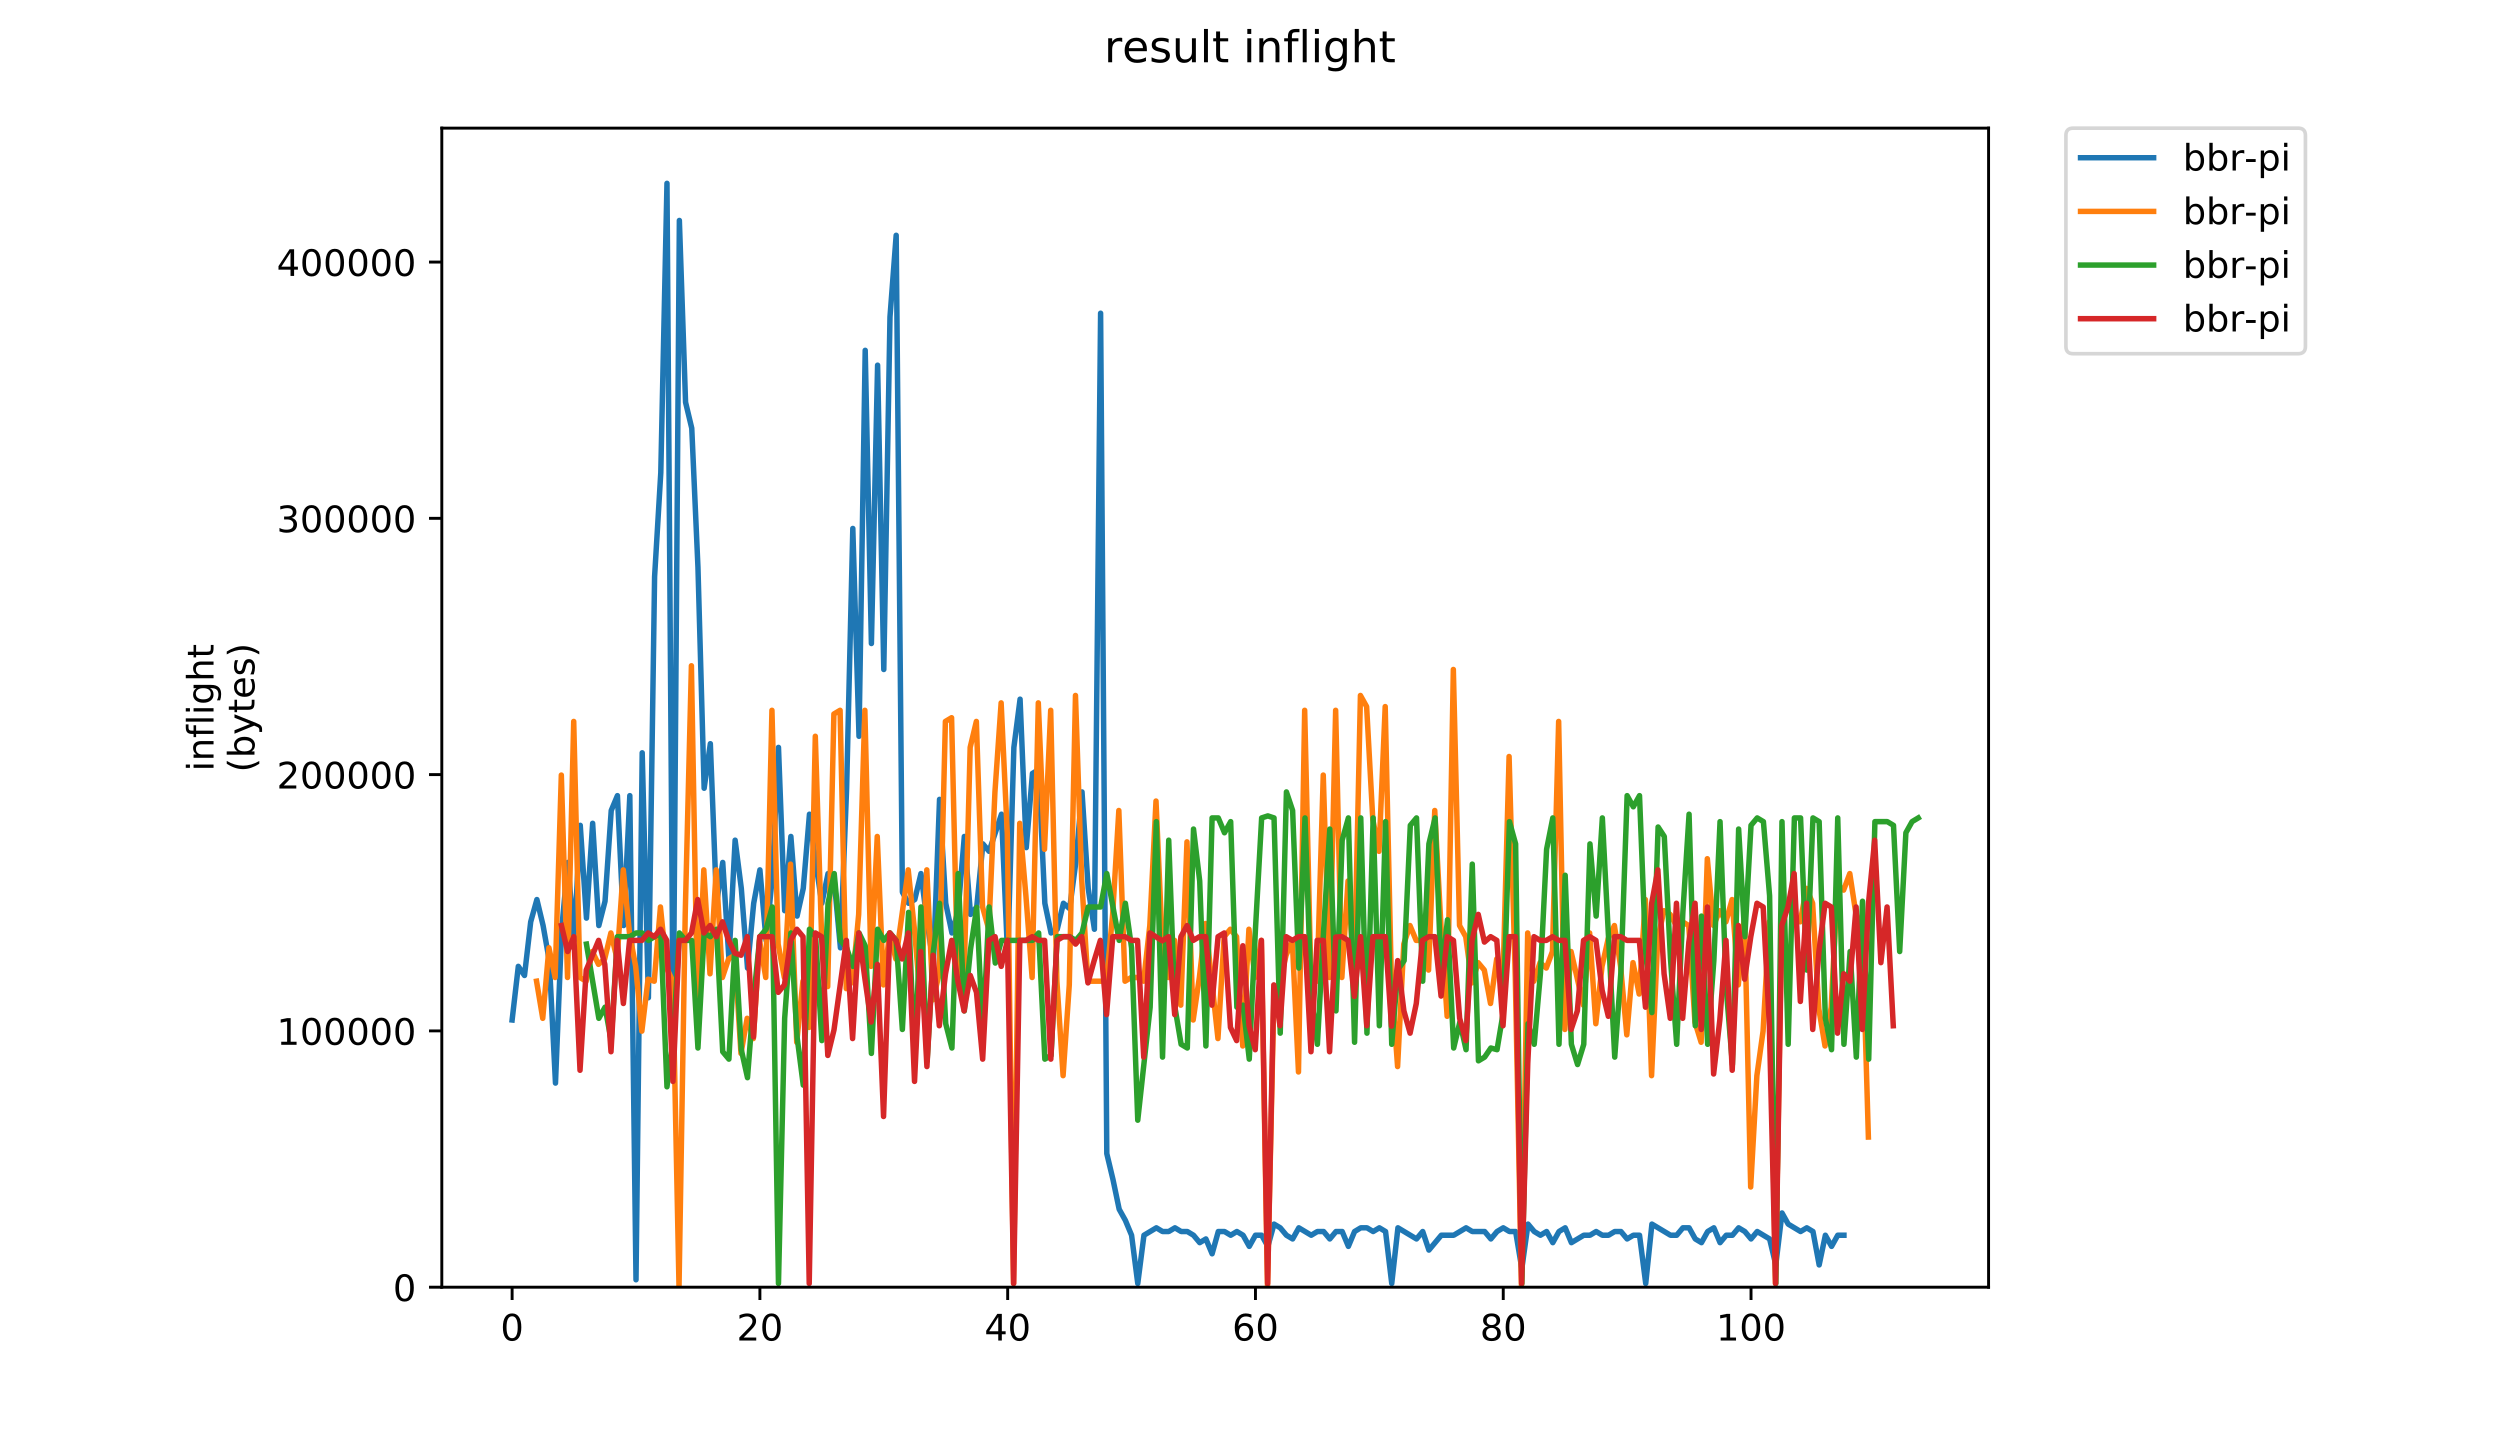 <?xml version="1.0" encoding="utf-8" standalone="no"?>
<!DOCTYPE svg PUBLIC "-//W3C//DTD SVG 1.1//EN"
  "http://www.w3.org/Graphics/SVG/1.1/DTD/svg11.dtd">
<!-- Created with matplotlib (https://matplotlib.org/) -->
<svg height="396pt" version="1.1" viewBox="0 0 684 396" width="684pt" xmlns="http://www.w3.org/2000/svg" xmlns:xlink="http://www.w3.org/1999/xlink">
 <defs>
  <style type="text/css">
*{stroke-linecap:butt;stroke-linejoin:round;}
  </style>
 </defs>
 <g id="figure_1">
  <g id="patch_1">
   <path d="M 0 396 
L 684 396 
L 684 0 
L 0 0 
z
" style="fill:#ffffff;"/>
  </g>
  <g id="axes_1">
   <g id="patch_2">
    <path d="M 120.879 352.174 
L 544.074 352.174 
L 544.074 35.062 
L 120.879 35.062 
z
" style="fill:#ffffff;"/>
   </g>
   <g id="matplotlib.axis_1">
    <g id="xtick_1">
     <g id="line2d_1">
      <defs>
       <path d="M 0 0 
L 0 3.5 
" id="mf71b33c22e" style="stroke:#000000;stroke-width:0.8;"/>
      </defs>
      <g>
       <use style="stroke:#000000;stroke-width:0.8;" x="140.115" xlink:href="#mf71b33c22e" y="352.174"/>
      </g>
     </g>
     <g id="text_1">
      <!-- 0 -->
      <defs>
       <path d="M 31.781 66.406 
Q 24.172 66.406 20.328 58.906 
Q 16.5 51.422 16.5 36.375 
Q 16.5 21.391 20.328 13.891 
Q 24.172 6.391 31.781 6.391 
Q 39.453 6.391 43.281 13.891 
Q 47.125 21.391 47.125 36.375 
Q 47.125 51.422 43.281 58.906 
Q 39.453 66.406 31.781 66.406 
z
M 31.781 74.219 
Q 44.047 74.219 50.516 64.516 
Q 56.984 54.828 56.984 36.375 
Q 56.984 17.969 50.516 8.266 
Q 44.047 -1.422 31.781 -1.422 
Q 19.531 -1.422 13.062 8.266 
Q 6.594 17.969 6.594 36.375 
Q 6.594 54.828 13.062 64.516 
Q 19.531 74.219 31.781 74.219 
z
" id="DejaVuSans-48"/>
      </defs>
      <g transform="translate(136.933 366.773)scale(0.1 -0.1)">
       <use xlink:href="#DejaVuSans-48"/>
      </g>
     </g>
    </g>
    <g id="xtick_2">
     <g id="line2d_2">
      <g>
       <use style="stroke:#000000;stroke-width:0.8;" x="207.908" xlink:href="#mf71b33c22e" y="352.174"/>
      </g>
     </g>
     <g id="text_2">
      <!-- 20 -->
      <defs>
       <path d="M 19.188 8.297 
L 53.609 8.297 
L 53.609 0 
L 7.328 0 
L 7.328 8.297 
Q 12.938 14.109 22.625 23.891 
Q 32.328 33.688 34.812 36.531 
Q 39.547 41.844 41.422 45.531 
Q 43.312 49.219 43.312 52.781 
Q 43.312 58.594 39.234 62.25 
Q 35.156 65.922 28.609 65.922 
Q 23.969 65.922 18.812 64.312 
Q 13.672 62.703 7.812 59.422 
L 7.812 69.391 
Q 13.766 71.781 18.938 73 
Q 24.125 74.219 28.422 74.219 
Q 39.75 74.219 46.484 68.547 
Q 53.219 62.891 53.219 53.422 
Q 53.219 48.922 51.531 44.891 
Q 49.859 40.875 45.406 35.406 
Q 44.188 33.984 37.641 27.219 
Q 31.109 20.453 19.188 8.297 
z
" id="DejaVuSans-50"/>
      </defs>
      <g transform="translate(201.545 366.773)scale(0.1 -0.1)">
       <use xlink:href="#DejaVuSans-50"/>
       <use x="63.623" xlink:href="#DejaVuSans-48"/>
      </g>
     </g>
    </g>
    <g id="xtick_3">
     <g id="line2d_3">
      <g>
       <use style="stroke:#000000;stroke-width:0.8;" x="275.701" xlink:href="#mf71b33c22e" y="352.174"/>
      </g>
     </g>
     <g id="text_3">
      <!-- 40 -->
      <defs>
       <path d="M 37.797 64.312 
L 12.891 25.391 
L 37.797 25.391 
z
M 35.203 72.906 
L 47.609 72.906 
L 47.609 25.391 
L 58.016 25.391 
L 58.016 17.188 
L 47.609 17.188 
L 47.609 0 
L 37.797 0 
L 37.797 17.188 
L 4.891 17.188 
L 4.891 26.703 
z
" id="DejaVuSans-52"/>
      </defs>
      <g transform="translate(269.339 366.773)scale(0.1 -0.1)">
       <use xlink:href="#DejaVuSans-52"/>
       <use x="63.623" xlink:href="#DejaVuSans-48"/>
      </g>
     </g>
    </g>
    <g id="xtick_4">
     <g id="line2d_4">
      <g>
       <use style="stroke:#000000;stroke-width:0.8;" x="343.494" xlink:href="#mf71b33c22e" y="352.174"/>
      </g>
     </g>
     <g id="text_4">
      <!-- 60 -->
      <defs>
       <path d="M 33.016 40.375 
Q 26.375 40.375 22.484 35.828 
Q 18.609 31.297 18.609 23.391 
Q 18.609 15.531 22.484 10.953 
Q 26.375 6.391 33.016 6.391 
Q 39.656 6.391 43.531 10.953 
Q 47.406 15.531 47.406 23.391 
Q 47.406 31.297 43.531 35.828 
Q 39.656 40.375 33.016 40.375 
z
M 52.594 71.297 
L 52.594 62.312 
Q 48.875 64.062 45.094 64.984 
Q 41.312 65.922 37.594 65.922 
Q 27.828 65.922 22.672 59.328 
Q 17.531 52.734 16.797 39.406 
Q 19.672 43.656 24.016 45.922 
Q 28.375 48.188 33.594 48.188 
Q 44.578 48.188 50.953 41.516 
Q 57.328 34.859 57.328 23.391 
Q 57.328 12.156 50.688 5.359 
Q 44.047 -1.422 33.016 -1.422 
Q 20.359 -1.422 13.672 8.266 
Q 6.984 17.969 6.984 36.375 
Q 6.984 53.656 15.188 63.938 
Q 23.391 74.219 37.203 74.219 
Q 40.922 74.219 44.703 73.484 
Q 48.484 72.75 52.594 71.297 
z
" id="DejaVuSans-54"/>
      </defs>
      <g transform="translate(337.132 366.773)scale(0.1 -0.1)">
       <use xlink:href="#DejaVuSans-54"/>
       <use x="63.623" xlink:href="#DejaVuSans-48"/>
      </g>
     </g>
    </g>
    <g id="xtick_5">
     <g id="line2d_5">
      <g>
       <use style="stroke:#000000;stroke-width:0.8;" x="411.288" xlink:href="#mf71b33c22e" y="352.174"/>
      </g>
     </g>
     <g id="text_5">
      <!-- 80 -->
      <defs>
       <path d="M 31.781 34.625 
Q 24.75 34.625 20.719 30.859 
Q 16.703 27.094 16.703 20.516 
Q 16.703 13.922 20.719 10.156 
Q 24.75 6.391 31.781 6.391 
Q 38.812 6.391 42.859 10.172 
Q 46.922 13.969 46.922 20.516 
Q 46.922 27.094 42.891 30.859 
Q 38.875 34.625 31.781 34.625 
z
M 21.922 38.812 
Q 15.578 40.375 12.031 44.719 
Q 8.5 49.078 8.5 55.328 
Q 8.5 64.062 14.719 69.141 
Q 20.953 74.219 31.781 74.219 
Q 42.672 74.219 48.875 69.141 
Q 55.078 64.062 55.078 55.328 
Q 55.078 49.078 51.531 44.719 
Q 48 40.375 41.703 38.812 
Q 48.828 37.156 52.797 32.312 
Q 56.781 27.484 56.781 20.516 
Q 56.781 9.906 50.312 4.234 
Q 43.844 -1.422 31.781 -1.422 
Q 19.734 -1.422 13.25 4.234 
Q 6.781 9.906 6.781 20.516 
Q 6.781 27.484 10.781 32.312 
Q 14.797 37.156 21.922 38.812 
z
M 18.312 54.391 
Q 18.312 48.734 21.844 45.562 
Q 25.391 42.391 31.781 42.391 
Q 38.141 42.391 41.719 45.562 
Q 45.312 48.734 45.312 54.391 
Q 45.312 60.062 41.719 63.234 
Q 38.141 66.406 31.781 66.406 
Q 25.391 66.406 21.844 63.234 
Q 18.312 60.062 18.312 54.391 
z
" id="DejaVuSans-56"/>
      </defs>
      <g transform="translate(404.925 366.773)scale(0.1 -0.1)">
       <use xlink:href="#DejaVuSans-56"/>
       <use x="63.623" xlink:href="#DejaVuSans-48"/>
      </g>
     </g>
    </g>
    <g id="xtick_6">
     <g id="line2d_6">
      <g>
       <use style="stroke:#000000;stroke-width:0.8;" x="479.081" xlink:href="#mf71b33c22e" y="352.174"/>
      </g>
     </g>
     <g id="text_6">
      <!-- 100 -->
      <defs>
       <path d="M 12.406 8.297 
L 28.516 8.297 
L 28.516 63.922 
L 10.984 60.406 
L 10.984 69.391 
L 28.422 72.906 
L 38.281 72.906 
L 38.281 8.297 
L 54.391 8.297 
L 54.391 0 
L 12.406 0 
z
" id="DejaVuSans-49"/>
      </defs>
      <g transform="translate(469.537 366.773)scale(0.1 -0.1)">
       <use xlink:href="#DejaVuSans-49"/>
       <use x="63.623" xlink:href="#DejaVuSans-48"/>
       <use x="127.246" xlink:href="#DejaVuSans-48"/>
      </g>
     </g>
    </g>
   </g>
   <g id="matplotlib.axis_2">
    <g id="ytick_1">
     <g id="line2d_7">
      <defs>
       <path d="M 0 0 
L -3.5 0 
" id="m3aab17918b" style="stroke:#000000;stroke-width:0.8;"/>
      </defs>
      <g>
       <use style="stroke:#000000;stroke-width:0.8;" x="120.879" xlink:href="#m3aab17918b" y="352.174"/>
      </g>
     </g>
     <g id="text_7">
      <!-- 0 -->
      <g transform="translate(107.516 355.973)scale(0.1 -0.1)">
       <use xlink:href="#DejaVuSans-48"/>
      </g>
     </g>
    </g>
    <g id="ytick_2">
     <g id="line2d_8">
      <g>
       <use style="stroke:#000000;stroke-width:0.8;" x="120.879" xlink:href="#m3aab17918b" y="282.055"/>
      </g>
     </g>
     <g id="text_8">
      <!-- 100000 -->
      <g transform="translate(75.704 285.854)scale(0.1 -0.1)">
       <use xlink:href="#DejaVuSans-49"/>
       <use x="63.623" xlink:href="#DejaVuSans-48"/>
       <use x="127.246" xlink:href="#DejaVuSans-48"/>
       <use x="190.869" xlink:href="#DejaVuSans-48"/>
       <use x="254.492" xlink:href="#DejaVuSans-48"/>
       <use x="318.115" xlink:href="#DejaVuSans-48"/>
      </g>
     </g>
    </g>
    <g id="ytick_3">
     <g id="line2d_9">
      <g>
       <use style="stroke:#000000;stroke-width:0.8;" x="120.879" xlink:href="#m3aab17918b" y="211.936"/>
      </g>
     </g>
     <g id="text_9">
      <!-- 200000 -->
      <g transform="translate(75.704 215.735)scale(0.1 -0.1)">
       <use xlink:href="#DejaVuSans-50"/>
       <use x="63.623" xlink:href="#DejaVuSans-48"/>
       <use x="127.246" xlink:href="#DejaVuSans-48"/>
       <use x="190.869" xlink:href="#DejaVuSans-48"/>
       <use x="254.492" xlink:href="#DejaVuSans-48"/>
       <use x="318.115" xlink:href="#DejaVuSans-48"/>
      </g>
     </g>
    </g>
    <g id="ytick_4">
     <g id="line2d_10">
      <g>
       <use style="stroke:#000000;stroke-width:0.8;" x="120.879" xlink:href="#m3aab17918b" y="141.817"/>
      </g>
     </g>
     <g id="text_10">
      <!-- 300000 -->
      <defs>
       <path d="M 40.578 39.312 
Q 47.656 37.797 51.625 33 
Q 55.609 28.219 55.609 21.188 
Q 55.609 10.406 48.188 4.484 
Q 40.766 -1.422 27.094 -1.422 
Q 22.516 -1.422 17.656 -0.516 
Q 12.797 0.391 7.625 2.203 
L 7.625 11.719 
Q 11.719 9.328 16.594 8.109 
Q 21.484 6.891 26.812 6.891 
Q 36.078 6.891 40.938 10.547 
Q 45.797 14.203 45.797 21.188 
Q 45.797 27.641 41.281 31.266 
Q 36.766 34.906 28.719 34.906 
L 20.219 34.906 
L 20.219 43.016 
L 29.109 43.016 
Q 36.375 43.016 40.234 45.922 
Q 44.094 48.828 44.094 54.297 
Q 44.094 59.906 40.109 62.906 
Q 36.141 65.922 28.719 65.922 
Q 24.656 65.922 20.016 65.031 
Q 15.375 64.156 9.812 62.312 
L 9.812 71.094 
Q 15.438 72.656 20.344 73.438 
Q 25.25 74.219 29.594 74.219 
Q 40.828 74.219 47.359 69.109 
Q 53.906 64.016 53.906 55.328 
Q 53.906 49.266 50.438 45.094 
Q 46.969 40.922 40.578 39.312 
z
" id="DejaVuSans-51"/>
      </defs>
      <g transform="translate(75.704 145.616)scale(0.1 -0.1)">
       <use xlink:href="#DejaVuSans-51"/>
       <use x="63.623" xlink:href="#DejaVuSans-48"/>
       <use x="127.246" xlink:href="#DejaVuSans-48"/>
       <use x="190.869" xlink:href="#DejaVuSans-48"/>
       <use x="254.492" xlink:href="#DejaVuSans-48"/>
       <use x="318.115" xlink:href="#DejaVuSans-48"/>
      </g>
     </g>
    </g>
    <g id="ytick_5">
     <g id="line2d_11">
      <g>
       <use style="stroke:#000000;stroke-width:0.8;" x="120.879" xlink:href="#m3aab17918b" y="71.698"/>
      </g>
     </g>
     <g id="text_11">
      <!-- 400000 -->
      <g transform="translate(75.704 75.497)scale(0.1 -0.1)">
       <use xlink:href="#DejaVuSans-52"/>
       <use x="63.623" xlink:href="#DejaVuSans-48"/>
       <use x="127.246" xlink:href="#DejaVuSans-48"/>
       <use x="190.869" xlink:href="#DejaVuSans-48"/>
       <use x="254.492" xlink:href="#DejaVuSans-48"/>
       <use x="318.115" xlink:href="#DejaVuSans-48"/>
      </g>
     </g>
    </g>
    <g id="text_12">
     <!-- inflight -->
     <defs>
      <path d="M 9.422 54.688 
L 18.406 54.688 
L 18.406 0 
L 9.422 0 
z
M 9.422 75.984 
L 18.406 75.984 
L 18.406 64.594 
L 9.422 64.594 
z
" id="DejaVuSans-105"/>
      <path d="M 54.891 33.016 
L 54.891 0 
L 45.906 0 
L 45.906 32.719 
Q 45.906 40.484 42.875 44.328 
Q 39.844 48.188 33.797 48.188 
Q 26.516 48.188 22.312 43.547 
Q 18.109 38.922 18.109 30.906 
L 18.109 0 
L 9.078 0 
L 9.078 54.688 
L 18.109 54.688 
L 18.109 46.188 
Q 21.344 51.125 25.703 53.562 
Q 30.078 56 35.797 56 
Q 45.219 56 50.047 50.172 
Q 54.891 44.344 54.891 33.016 
z
" id="DejaVuSans-110"/>
      <path d="M 37.109 75.984 
L 37.109 68.5 
L 28.516 68.5 
Q 23.688 68.5 21.797 66.547 
Q 19.922 64.594 19.922 59.516 
L 19.922 54.688 
L 34.719 54.688 
L 34.719 47.703 
L 19.922 47.703 
L 19.922 0 
L 10.891 0 
L 10.891 47.703 
L 2.297 47.703 
L 2.297 54.688 
L 10.891 54.688 
L 10.891 58.5 
Q 10.891 67.625 15.141 71.797 
Q 19.391 75.984 28.609 75.984 
z
" id="DejaVuSans-102"/>
      <path d="M 9.422 75.984 
L 18.406 75.984 
L 18.406 0 
L 9.422 0 
z
" id="DejaVuSans-108"/>
      <path d="M 45.406 27.984 
Q 45.406 37.75 41.375 43.109 
Q 37.359 48.484 30.078 48.484 
Q 22.859 48.484 18.828 43.109 
Q 14.797 37.75 14.797 27.984 
Q 14.797 18.266 18.828 12.891 
Q 22.859 7.516 30.078 7.516 
Q 37.359 7.516 41.375 12.891 
Q 45.406 18.266 45.406 27.984 
z
M 54.391 6.781 
Q 54.391 -7.172 48.188 -13.984 
Q 42 -20.797 29.203 -20.797 
Q 24.469 -20.797 20.266 -20.094 
Q 16.062 -19.391 12.109 -17.922 
L 12.109 -9.188 
Q 16.062 -11.328 19.922 -12.344 
Q 23.781 -13.375 27.781 -13.375 
Q 36.625 -13.375 41.016 -8.766 
Q 45.406 -4.156 45.406 5.172 
L 45.406 9.625 
Q 42.625 4.781 38.281 2.391 
Q 33.938 0 27.875 0 
Q 17.828 0 11.672 7.656 
Q 5.516 15.328 5.516 27.984 
Q 5.516 40.672 11.672 48.328 
Q 17.828 56 27.875 56 
Q 33.938 56 38.281 53.609 
Q 42.625 51.219 45.406 46.391 
L 45.406 54.688 
L 54.391 54.688 
z
" id="DejaVuSans-103"/>
      <path d="M 54.891 33.016 
L 54.891 0 
L 45.906 0 
L 45.906 32.719 
Q 45.906 40.484 42.875 44.328 
Q 39.844 48.188 33.797 48.188 
Q 26.516 48.188 22.312 43.547 
Q 18.109 38.922 18.109 30.906 
L 18.109 0 
L 9.078 0 
L 9.078 75.984 
L 18.109 75.984 
L 18.109 46.188 
Q 21.344 51.125 25.703 53.562 
Q 30.078 56 35.797 56 
Q 45.219 56 50.047 50.172 
Q 54.891 44.344 54.891 33.016 
z
" id="DejaVuSans-104"/>
      <path d="M 18.312 70.219 
L 18.312 54.688 
L 36.812 54.688 
L 36.812 47.703 
L 18.312 47.703 
L 18.312 18.016 
Q 18.312 11.328 20.141 9.422 
Q 21.969 7.516 27.594 7.516 
L 36.812 7.516 
L 36.812 0 
L 27.594 0 
Q 17.188 0 13.234 3.875 
Q 9.281 7.766 9.281 18.016 
L 9.281 47.703 
L 2.688 47.703 
L 2.688 54.688 
L 9.281 54.688 
L 9.281 70.219 
z
" id="DejaVuSans-116"/>
     </defs>
     <g transform="translate(58.426 211.018)rotate(-90)scale(0.1 -0.1)">
      <use xlink:href="#DejaVuSans-105"/>
      <use x="27.783" xlink:href="#DejaVuSans-110"/>
      <use x="91.162" xlink:href="#DejaVuSans-102"/>
      <use x="126.367" xlink:href="#DejaVuSans-108"/>
      <use x="154.15" xlink:href="#DejaVuSans-105"/>
      <use x="181.934" xlink:href="#DejaVuSans-103"/>
      <use x="245.41" xlink:href="#DejaVuSans-104"/>
      <use x="308.789" xlink:href="#DejaVuSans-116"/>
     </g>
     <!-- (bytes) -->
     <defs>
      <path d="M 31 75.875 
Q 24.469 64.656 21.281 53.656 
Q 18.109 42.672 18.109 31.391 
Q 18.109 20.125 21.312 9.062 
Q 24.516 -2 31 -13.188 
L 23.188 -13.188 
Q 15.875 -1.703 12.234 9.375 
Q 8.594 20.453 8.594 31.391 
Q 8.594 42.281 12.203 53.312 
Q 15.828 64.359 23.188 75.875 
z
" id="DejaVuSans-40"/>
      <path d="M 48.688 27.297 
Q 48.688 37.203 44.609 42.844 
Q 40.531 48.484 33.406 48.484 
Q 26.266 48.484 22.188 42.844 
Q 18.109 37.203 18.109 27.297 
Q 18.109 17.391 22.188 11.75 
Q 26.266 6.109 33.406 6.109 
Q 40.531 6.109 44.609 11.75 
Q 48.688 17.391 48.688 27.297 
z
M 18.109 46.391 
Q 20.953 51.266 25.266 53.625 
Q 29.594 56 35.594 56 
Q 45.562 56 51.781 48.094 
Q 58.016 40.188 58.016 27.297 
Q 58.016 14.406 51.781 6.484 
Q 45.562 -1.422 35.594 -1.422 
Q 29.594 -1.422 25.266 0.953 
Q 20.953 3.328 18.109 8.203 
L 18.109 0 
L 9.078 0 
L 9.078 75.984 
L 18.109 75.984 
z
" id="DejaVuSans-98"/>
      <path d="M 32.172 -5.078 
Q 28.375 -14.844 24.75 -17.812 
Q 21.141 -20.797 15.094 -20.797 
L 7.906 -20.797 
L 7.906 -13.281 
L 13.188 -13.281 
Q 16.891 -13.281 18.938 -11.516 
Q 21 -9.766 23.484 -3.219 
L 25.094 0.875 
L 2.984 54.688 
L 12.5 54.688 
L 29.594 11.922 
L 46.688 54.688 
L 56.203 54.688 
z
" id="DejaVuSans-121"/>
      <path d="M 56.203 29.594 
L 56.203 25.203 
L 14.891 25.203 
Q 15.484 15.922 20.484 11.062 
Q 25.484 6.203 34.422 6.203 
Q 39.594 6.203 44.453 7.469 
Q 49.312 8.734 54.109 11.281 
L 54.109 2.781 
Q 49.266 0.734 44.188 -0.344 
Q 39.109 -1.422 33.891 -1.422 
Q 20.797 -1.422 13.156 6.188 
Q 5.516 13.812 5.516 26.812 
Q 5.516 40.234 12.766 48.109 
Q 20.016 56 32.328 56 
Q 43.359 56 49.781 48.891 
Q 56.203 41.797 56.203 29.594 
z
M 47.219 32.234 
Q 47.125 39.594 43.094 43.984 
Q 39.062 48.391 32.422 48.391 
Q 24.906 48.391 20.391 44.141 
Q 15.875 39.891 15.188 32.172 
z
" id="DejaVuSans-101"/>
      <path d="M 44.281 53.078 
L 44.281 44.578 
Q 40.484 46.531 36.375 47.5 
Q 32.281 48.484 27.875 48.484 
Q 21.188 48.484 17.844 46.438 
Q 14.5 44.391 14.5 40.281 
Q 14.5 37.156 16.891 35.375 
Q 19.281 33.594 26.516 31.984 
L 29.594 31.297 
Q 39.156 29.25 43.188 25.516 
Q 47.219 21.781 47.219 15.094 
Q 47.219 7.469 41.188 3.016 
Q 35.156 -1.422 24.609 -1.422 
Q 20.219 -1.422 15.453 -0.562 
Q 10.688 0.297 5.422 2 
L 5.422 11.281 
Q 10.406 8.688 15.234 7.391 
Q 20.062 6.109 24.812 6.109 
Q 31.156 6.109 34.562 8.281 
Q 37.984 10.453 37.984 14.406 
Q 37.984 18.062 35.516 20.016 
Q 33.062 21.969 24.703 23.781 
L 21.578 24.516 
Q 13.234 26.266 9.516 29.906 
Q 5.812 33.547 5.812 39.891 
Q 5.812 47.609 11.281 51.797 
Q 16.75 56 26.812 56 
Q 31.781 56 36.172 55.266 
Q 40.578 54.547 44.281 53.078 
z
" id="DejaVuSans-115"/>
      <path d="M 8.016 75.875 
L 15.828 75.875 
Q 23.141 64.359 26.781 53.312 
Q 30.422 42.281 30.422 31.391 
Q 30.422 20.453 26.781 9.375 
Q 23.141 -1.703 15.828 -13.188 
L 8.016 -13.188 
Q 14.5 -2 17.703 9.062 
Q 20.906 20.125 20.906 31.391 
Q 20.906 42.672 17.703 53.656 
Q 14.5 64.656 8.016 75.875 
z
" id="DejaVuSans-41"/>
     </defs>
     <g transform="translate(69.624 211.295)rotate(-90)scale(0.1 -0.1)">
      <use xlink:href="#DejaVuSans-40"/>
      <use x="39.014" xlink:href="#DejaVuSans-98"/>
      <use x="102.49" xlink:href="#DejaVuSans-121"/>
      <use x="161.67" xlink:href="#DejaVuSans-116"/>
      <use x="200.879" xlink:href="#DejaVuSans-101"/>
      <use x="262.402" xlink:href="#DejaVuSans-115"/>
      <use x="314.502" xlink:href="#DejaVuSans-41"/>
     </g>
    </g>
   </g>
   <g id="line2d_12">
    <path clip-path="url(#pe253211aca)" d="M 140.115 279.071 
L 141.81 264.396 
L 143.504 266.887 
L 145.199 252.212 
L 146.894 246.121 
L 148.589 253.228 
L 150.284 262.826 
L 151.979 296.331 
L 153.673 254.243 
L 155.368 235.967 
L 157.063 257.289 
L 158.758 225.814 
L 160.453 251.197 
L 162.148 225.259 
L 163.842 253.228 
L 165.537 246.581 
L 167.232 221.753 
L 168.927 217.691 
L 170.622 253.228 
L 172.317 217.691 
L 174.011 350.144 
L 175.706 205.968 
L 177.401 272.979 
L 179.096 157.787 
L 180.791 129.358 
L 182.485 50.163 
L 184.18 284.147 
L 185.875 60.316 
L 187.57 110.067 
L 189.265 117.174 
L 190.96 155.201 
L 192.654 215.661 
L 194.349 203.477 
L 196.044 247.136 
L 197.739 235.967 
L 199.434 262.366 
L 201.129 229.875 
L 202.823 243.075 
L 204.518 264.856 
L 206.213 247.136 
L 207.908 237.998 
L 209.603 257.289 
L 211.298 240.029 
L 212.992 204.492 
L 214.687 249.166 
L 216.382 228.86 
L 218.077 250.642 
L 219.772 243.075 
L 221.467 222.768 
L 223.161 235.967 
L 224.856 247.136 
L 226.551 239.013 
L 228.246 241.044 
L 229.941 259.32 
L 231.636 215.661 
L 233.33 144.588 
L 235.025 201.446 
L 236.72 95.853 
L 238.415 176.063 
L 240.11 99.914 
L 241.805 183.17 
L 243.499 86.715 
L 245.194 64.378 
L 246.889 244.09 
L 248.584 247.136 
L 250.279 246.121 
L 251.974 239.013 
L 253.668 252.212 
L 255.363 263.841 
L 257.058 218.707 
L 258.753 247.136 
L 260.448 255.258 
L 262.143 249.166 
L 263.837 228.86 
L 265.532 250.182 
L 267.227 248.151 
L 268.922 230.891 
L 270.617 232.921 
L 274.006 222.768 
L 275.701 261.81 
L 277.396 204.492 
L 279.091 191.293 
L 280.786 231.906 
L 282.48 211.6 
L 284.175 210.584 
L 285.87 247.136 
L 287.565 255.258 
L 289.26 254.243 
L 290.955 247.136 
L 292.649 248.611 
L 294.344 235.967 
L 296.039 216.676 
L 297.734 243.075 
L 299.429 254.243 
L 301.124 85.699 
L 302.818 315.623 
L 304.513 322.73 
L 306.208 330.852 
L 307.903 333.898 
L 309.598 337.96 
L 311.293 351.159 
L 312.987 337.96 
L 316.377 335.929 
L 318.072 336.944 
L 319.767 336.944 
L 321.462 335.929 
L 323.156 336.944 
L 324.851 336.944 
L 326.546 337.96 
L 328.241 339.99 
L 329.936 338.975 
L 331.631 343.036 
L 333.325 336.944 
L 335.02 336.944 
L 336.715 337.96 
L 338.41 336.944 
L 340.105 337.96 
L 341.8 341.006 
L 343.494 337.96 
L 345.189 337.96 
L 346.884 341.006 
L 348.579 334.914 
L 350.274 335.929 
L 351.968 337.96 
L 353.663 338.975 
L 355.358 335.929 
L 358.748 337.96 
L 360.443 336.944 
L 362.137 336.944 
L 363.832 338.975 
L 365.527 336.944 
L 367.222 336.944 
L 368.917 341.006 
L 370.612 336.944 
L 372.306 335.929 
L 374.001 335.929 
L 375.696 336.944 
L 377.391 335.929 
L 379.086 336.944 
L 380.781 351.159 
L 382.475 335.929 
L 387.56 338.975 
L 389.255 336.944 
L 390.95 342.021 
L 394.339 337.96 
L 397.729 337.96 
L 401.119 335.929 
L 402.813 336.944 
L 406.203 336.944 
L 407.898 338.975 
L 409.593 336.944 
L 411.288 335.929 
L 412.982 336.944 
L 414.677 336.944 
L 416.372 347.098 
L 418.067 334.914 
L 419.762 336.944 
L 421.457 337.96 
L 423.151 336.944 
L 424.846 339.99 
L 426.541 336.944 
L 428.236 335.929 
L 429.931 339.99 
L 433.32 337.96 
L 435.015 337.96 
L 436.71 336.944 
L 438.405 337.96 
L 440.1 337.96 
L 441.794 336.944 
L 443.489 336.944 
L 445.184 338.975 
L 446.879 337.96 
L 448.574 337.96 
L 450.269 351.159 
L 451.963 334.914 
L 457.048 337.96 
L 458.743 337.96 
L 460.438 335.929 
L 462.132 335.929 
L 463.827 338.975 
L 465.522 339.99 
L 467.217 336.944 
L 468.912 335.929 
L 470.607 339.99 
L 472.301 337.96 
L 473.996 337.96 
L 475.691 335.929 
L 477.386 336.944 
L 479.081 338.975 
L 480.776 336.944 
L 484.165 338.975 
L 485.86 346.082 
L 487.555 331.868 
L 489.25 334.914 
L 492.639 336.944 
L 494.334 335.929 
L 496.029 336.944 
L 497.724 346.082 
L 499.419 337.96 
L 501.114 341.006 
L 502.808 337.96 
L 504.503 337.96 
L 504.503 337.96 
" style="fill:none;stroke:#1f77b4;stroke-linecap:square;stroke-width:1.5;"/>
   </g>
   <g id="line2d_13">
    <path clip-path="url(#pe253211aca)" d="M 146.799 268.458 
L 148.494 278.611 
L 150.189 259.32 
L 151.884 267.442 
L 153.578 212.06 
L 155.273 267.442 
L 156.968 197.385 
L 158.663 267.442 
L 160.358 268.458 
L 162.053 260.335 
L 163.747 263.841 
L 165.442 262.366 
L 167.137 255.258 
L 168.832 262.366 
L 170.527 237.998 
L 172.222 255.258 
L 173.916 264.396 
L 175.611 282.117 
L 177.306 267.902 
L 179.001 268.458 
L 180.696 248.151 
L 182.391 264.856 
L 184.085 268.458 
L 185.78 352.174 
L 187.475 250.182 
L 189.17 182.155 
L 190.865 277.04 
L 192.56 237.998 
L 194.254 266.427 
L 195.949 237.998 
L 197.644 267.442 
L 199.339 262.366 
L 201.034 261.35 
L 202.729 288.209 
L 204.423 278.611 
L 206.118 284.147 
L 207.813 257.289 
L 209.508 267.442 
L 211.203 194.339 
L 212.898 258.304 
L 214.592 267.442 
L 216.287 236.427 
L 217.982 285.163 
L 219.677 268.458 
L 221.372 281.102 
L 223.067 201.446 
L 224.761 255.258 
L 226.456 269.933 
L 228.151 195.354 
L 229.846 194.339 
L 231.541 270.488 
L 233.235 268.458 
L 234.93 250.182 
L 236.625 194.339 
L 238.32 264.396 
L 240.015 228.86 
L 241.71 269.473 
L 243.404 255.258 
L 245.099 262.366 
L 248.489 237.998 
L 250.184 254.243 
L 251.879 273.994 
L 253.573 237.998 
L 255.268 273.534 
L 256.963 266.427 
L 258.658 197.385 
L 260.353 196.37 
L 262.048 268.458 
L 263.742 268.458 
L 265.437 204.492 
L 267.132 197.385 
L 268.827 248.151 
L 270.522 254.243 
L 272.217 216.676 
L 273.911 192.308 
L 275.606 228.305 
L 277.301 351.159 
L 278.996 225.259 
L 280.691 245.105 
L 282.386 267.442 
L 284.08 192.308 
L 285.775 232.366 
L 287.47 194.339 
L 289.165 268.458 
L 290.86 294.301 
L 292.555 269.473 
L 294.249 190.278 
L 295.944 240.489 
L 297.639 268.458 
L 302.724 268.458 
L 304.418 250.182 
L 306.113 221.753 
L 307.808 268.458 
L 309.503 267.442 
L 311.198 267.442 
L 312.892 268.458 
L 314.587 253.228 
L 316.282 219.167 
L 317.977 257.289 
L 319.672 267.442 
L 321.367 257.289 
L 323.061 275.01 
L 324.756 230.335 
L 326.451 279.071 
L 328.146 267.442 
L 329.841 252.672 
L 333.23 284.147 
L 334.925 256.274 
L 336.62 254.243 
L 338.315 256.274 
L 340.01 286.178 
L 341.705 254.243 
L 343.399 267.442 
L 345.094 257.289 
L 346.789 352.174 
L 348.484 275.01 
L 350.179 268.458 
L 351.874 261.35 
L 353.568 257.289 
L 355.263 293.285 
L 356.958 194.339 
L 358.653 267.442 
L 360.348 268.458 
L 362.043 212.06 
L 363.737 267.442 
L 365.432 194.339 
L 367.127 267.442 
L 368.822 241.044 
L 370.517 267.442 
L 372.212 190.278 
L 373.906 193.324 
L 375.601 224.243 
L 377.296 232.921 
L 378.991 193.324 
L 380.686 268.458 
L 382.381 291.81 
L 384.075 258.304 
L 385.77 253.228 
L 387.465 257.289 
L 389.16 257.289 
L 390.855 265.412 
L 392.549 221.753 
L 394.244 253.228 
L 395.939 278.056 
L 397.634 183.17 
L 399.329 253.228 
L 401.024 256.274 
L 402.718 268.918 
L 404.413 263.381 
L 406.108 265.412 
L 407.803 274.55 
L 409.498 262.366 
L 411.193 268.458 
L 412.887 206.983 
L 414.582 267.442 
L 416.277 352.174 
L 417.972 255.258 
L 419.667 268.458 
L 421.362 263.381 
L 423.056 264.856 
L 424.751 260.335 
L 426.446 197.385 
L 428.141 281.657 
L 429.836 260.335 
L 433.225 275.01 
L 434.92 255.258 
L 436.615 280.086 
L 438.31 264.396 
L 440.005 256.829 
L 441.7 253.228 
L 443.394 264.396 
L 445.089 283.132 
L 446.784 263.381 
L 448.479 271.964 
L 450.174 246.121 
L 451.869 294.301 
L 453.563 256.734 
L 455.258 249.166 
L 456.953 250.182 
L 458.648 253.228 
L 460.343 252.212 
L 462.038 253.228 
L 463.732 279.626 
L 465.427 285.163 
L 467.122 234.952 
L 468.817 253.228 
L 470.512 249.166 
L 472.207 252.212 
L 473.901 246.121 
L 475.596 269.473 
L 477.291 250.182 
L 478.986 324.76 
L 480.681 294.301 
L 482.375 282.117 
L 484.07 252.212 
L 485.765 351.159 
L 487.46 252.212 
L 489.155 247.136 
L 490.85 250.182 
L 492.544 252.212 
L 494.239 243.075 
L 495.934 247.136 
L 497.629 276.025 
L 499.324 286.178 
L 501.019 275.565 
L 502.713 242.059 
L 504.408 243.535 
L 506.103 239.013 
L 507.798 250.182 
L 509.493 253.228 
L 511.188 311.101 
L 511.188 311.101 
" style="fill:none;stroke:#ff7f0e;stroke-linecap:square;stroke-width:1.5;"/>
   </g>
   <g id="line2d_14">
    <path clip-path="url(#pe253211aca)" d="M 160.449 258.304 
L 163.839 278.611 
L 165.534 275.565 
L 167.229 284.703 
L 168.923 256.274 
L 172.313 256.274 
L 174.008 255.258 
L 175.703 255.258 
L 177.398 257.289 
L 180.787 255.258 
L 182.482 297.347 
L 184.177 284.703 
L 185.872 255.258 
L 187.567 257.289 
L 189.261 257.289 
L 190.956 286.733 
L 192.651 255.258 
L 194.346 256.274 
L 196.041 254.243 
L 197.736 287.749 
L 199.43 289.779 
L 201.125 257.289 
L 202.82 287.193 
L 204.515 294.856 
L 206.21 272.979 
L 207.905 256.274 
L 209.599 254.243 
L 211.294 248.151 
L 212.989 351.159 
L 214.684 278.611 
L 216.379 255.258 
L 218.074 283.688 
L 219.768 296.887 
L 221.463 254.243 
L 223.158 256.274 
L 224.853 284.703 
L 226.548 247.136 
L 228.243 239.013 
L 229.937 257.289 
L 231.632 259.32 
L 233.327 264.396 
L 235.022 255.258 
L 236.717 258.764 
L 238.411 288.209 
L 240.106 254.243 
L 241.801 257.289 
L 243.496 255.258 
L 245.191 257.289 
L 246.886 281.657 
L 248.58 249.626 
L 250.275 290.795 
L 251.97 248.151 
L 253.665 290.239 
L 255.36 260.335 
L 257.055 247.136 
L 258.749 280.086 
L 260.444 286.733 
L 262.139 239.013 
L 263.834 276.58 
L 265.529 259.78 
L 267.224 248.263 
L 268.918 283.132 
L 270.613 248.151 
L 272.308 263.493 
L 274.003 257.289 
L 282.477 257.289 
L 284.172 255.258 
L 285.867 289.779 
L 287.562 288.764 
L 289.256 256.274 
L 292.646 256.274 
L 294.341 257.289 
L 296.036 255.258 
L 297.731 248.151 
L 301.12 248.151 
L 302.815 239.013 
L 306.205 257.289 
L 307.9 247.136 
L 309.594 259.32 
L 311.289 306.485 
L 314.679 275.565 
L 316.374 224.799 
L 318.069 289.224 
L 319.763 229.875 
L 321.458 275.565 
L 323.153 285.718 
L 324.848 286.733 
L 326.543 226.829 
L 328.237 241.044 
L 329.932 286.178 
L 331.627 223.783 
L 333.322 223.783 
L 335.017 227.845 
L 336.712 224.799 
L 338.406 275.565 
L 340.101 275.01 
L 341.796 289.779 
L 343.491 254.243 
L 345.186 223.783 
L 346.881 223.228 
L 348.575 223.783 
L 350.27 282.672 
L 351.965 216.676 
L 353.66 221.753 
L 355.355 264.856 
L 357.05 223.783 
L 358.744 272.519 
L 360.439 285.718 
L 362.134 254.703 
L 363.829 226.829 
L 365.524 276.58 
L 367.219 229.875 
L 368.913 223.783 
L 370.608 285.163 
L 372.303 223.783 
L 373.998 282.672 
L 375.693 223.783 
L 377.388 280.642 
L 379.082 224.799 
L 380.777 285.718 
L 382.472 265.238 
L 384.167 262.826 
L 385.862 225.814 
L 387.557 223.783 
L 389.251 268.458 
L 390.946 230.891 
L 392.641 223.783 
L 394.336 267.442 
L 396.031 251.657 
L 397.726 286.733 
L 399.42 279.626 
L 401.115 287.193 
L 402.81 236.427 
L 404.505 290.239 
L 406.2 289.224 
L 407.894 286.733 
L 409.589 287.193 
L 411.284 277.04 
L 412.979 224.799 
L 414.674 230.891 
L 416.369 351.159 
L 418.063 280.086 
L 419.758 285.718 
L 421.453 266.427 
L 423.148 232.366 
L 424.843 223.783 
L 426.538 285.718 
L 428.232 239.473 
L 429.927 285.718 
L 431.622 291.255 
L 433.317 285.718 
L 435.012 230.891 
L 436.707 250.642 
L 438.401 223.783 
L 441.791 289.224 
L 443.486 265.872 
L 445.181 217.691 
L 446.876 220.737 
L 448.57 217.691 
L 450.265 260.795 
L 451.96 277.04 
L 453.655 226.274 
L 455.35 228.86 
L 457.045 262.366 
L 458.739 285.718 
L 460.434 249.626 
L 462.129 222.768 
L 463.824 280.642 
L 465.519 250.642 
L 467.214 285.718 
L 468.908 262.826 
L 470.603 224.799 
L 472.298 270.488 
L 473.993 291.255 
L 475.688 226.829 
L 477.383 256.274 
L 479.077 225.814 
L 480.772 223.783 
L 482.467 224.799 
L 484.162 245.105 
L 485.857 351.159 
L 487.551 224.799 
L 489.246 285.718 
L 490.941 223.783 
L 492.636 223.783 
L 494.331 265.412 
L 496.026 223.783 
L 497.72 224.799 
L 499.415 278.611 
L 501.11 287.193 
L 502.805 223.783 
L 504.5 285.718 
L 506.195 260.335 
L 507.889 289.224 
L 509.584 246.581 
L 511.279 289.779 
L 512.974 224.799 
L 516.364 224.799 
L 518.058 225.814 
L 519.753 260.335 
L 521.448 227.845 
L 523.143 224.799 
L 524.838 223.783 
L 524.838 223.783 
" style="fill:none;stroke:#2ca02c;stroke-linecap:square;stroke-width:1.5;"/>
   </g>
   <g id="line2d_15">
    <path clip-path="url(#pe253211aca)" d="M 153.609 253.228 
L 155.304 260.335 
L 156.999 256.274 
L 158.693 292.825 
L 160.388 265.412 
L 163.778 257.289 
L 165.473 263.841 
L 167.168 287.749 
L 168.862 257.289 
L 170.557 274.55 
L 172.252 257.289 
L 175.642 257.289 
L 177.337 255.258 
L 179.031 256.274 
L 180.726 254.243 
L 182.421 257.289 
L 184.116 295.871 
L 185.811 257.289 
L 187.506 257.289 
L 189.2 255.258 
L 190.895 246.121 
L 192.59 255.258 
L 194.285 253.228 
L 195.98 256.274 
L 197.675 252.212 
L 199.369 257.289 
L 201.064 260.795 
L 202.759 261.35 
L 204.454 256.274 
L 206.149 283.688 
L 207.844 256.274 
L 211.233 256.274 
L 212.928 271.504 
L 214.623 269.473 
L 216.318 257.289 
L 218.013 254.243 
L 219.707 256.274 
L 221.402 351.159 
L 223.097 255.258 
L 224.792 256.274 
L 226.487 288.764 
L 228.181 281.769 
L 231.571 257.289 
L 233.266 284.147 
L 234.961 255.258 
L 236.656 267.902 
L 238.35 279.626 
L 240.045 263.841 
L 241.74 305.469 
L 243.435 255.258 
L 245.13 257.289 
L 246.825 262.366 
L 248.519 255.258 
L 250.214 295.871 
L 251.909 260.335 
L 253.604 291.81 
L 255.299 261.35 
L 256.994 280.642 
L 258.688 266.427 
L 260.383 257.289 
L 262.078 268.458 
L 263.773 276.58 
L 265.468 266.887 
L 267.163 271.504 
L 268.857 289.779 
L 270.552 257.289 
L 272.247 256.274 
L 273.942 264.396 
L 275.637 257.289 
L 277.332 351.159 
L 279.026 257.289 
L 280.721 257.289 
L 282.416 256.274 
L 284.111 257.289 
L 285.806 257.289 
L 287.501 289.779 
L 289.195 257.289 
L 290.89 256.274 
L 292.585 256.274 
L 294.28 258.304 
L 295.975 256.274 
L 297.67 268.918 
L 299.364 262.826 
L 301.059 257.289 
L 302.754 277.596 
L 304.449 256.274 
L 307.839 256.274 
L 309.533 257.289 
L 311.228 257.289 
L 312.923 289.224 
L 314.618 255.258 
L 318.007 257.401 
L 319.702 256.274 
L 321.397 277.596 
L 323.092 256.274 
L 324.787 253.228 
L 326.482 257.289 
L 328.176 256.274 
L 329.871 256.274 
L 331.566 275.01 
L 333.261 256.274 
L 334.956 255.258 
L 336.651 281.102 
L 338.345 284.703 
L 340.04 258.764 
L 341.735 280.642 
L 343.43 287.193 
L 345.125 257.289 
L 346.82 351.159 
L 348.514 269.473 
L 350.209 280.642 
L 351.904 256.274 
L 353.599 257.289 
L 355.294 256.274 
L 356.989 256.274 
L 358.683 287.749 
L 360.378 257.289 
L 362.073 257.289 
L 363.768 287.749 
L 365.463 256.386 
L 367.158 256.274 
L 368.852 257.289 
L 370.547 272.631 
L 372.242 256.274 
L 373.937 280.642 
L 375.632 256.274 
L 379.021 256.274 
L 380.716 280.754 
L 382.411 262.826 
L 384.106 276.58 
L 385.801 282.672 
L 387.496 274.55 
L 389.19 257.289 
L 390.885 256.274 
L 392.58 256.274 
L 394.275 272.519 
L 395.97 256.274 
L 397.664 257.289 
L 399.359 278.611 
L 401.054 284.703 
L 402.749 257.289 
L 404.444 250.182 
L 406.139 257.749 
L 407.833 256.274 
L 409.528 257.289 
L 411.223 280.642 
L 412.918 256.274 
L 414.613 256.274 
L 416.308 351.159 
L 418.002 290.795 
L 419.697 256.274 
L 421.392 257.289 
L 423.087 257.289 
L 424.782 256.274 
L 426.477 257.289 
L 428.171 257.289 
L 429.866 281.657 
L 431.561 276.58 
L 433.256 257.289 
L 434.951 256.274 
L 436.646 257.289 
L 438.34 270.948 
L 440.035 278.056 
L 441.73 256.274 
L 443.425 256.274 
L 445.12 257.289 
L 448.509 257.289 
L 450.204 275.565 
L 451.899 247.136 
L 453.594 237.998 
L 455.289 266.427 
L 456.984 278.611 
L 458.678 247.136 
L 460.373 278.611 
L 462.068 257.749 
L 463.763 247.136 
L 465.458 281.657 
L 467.153 248.151 
L 468.847 293.841 
L 470.542 279.071 
L 472.237 257.289 
L 473.932 292.825 
L 475.627 253.228 
L 477.322 267.902 
L 479.016 256.274 
L 480.711 247.136 
L 482.406 248.151 
L 484.101 280.642 
L 485.796 351.159 
L 487.49 253.228 
L 489.185 248.151 
L 490.88 239.013 
L 492.575 273.994 
L 494.27 247.136 
L 495.965 281.657 
L 497.659 260.335 
L 499.354 247.136 
L 501.049 248.151 
L 502.744 282.672 
L 504.439 266.427 
L 506.134 268.458 
L 507.828 248.151 
L 509.523 281.657 
L 511.218 247.136 
L 512.913 229.875 
L 514.608 263.381 
L 516.303 248.151 
L 517.997 280.642 
L 517.997 280.642 
" style="fill:none;stroke:#d62728;stroke-linecap:square;stroke-width:1.5;"/>
   </g>
   <g id="patch_3">
    <path d="M 120.879 352.174 
L 120.879 35.062 
" style="fill:none;stroke:#000000;stroke-linecap:square;stroke-linejoin:miter;stroke-width:0.8;"/>
   </g>
   <g id="patch_4">
    <path d="M 544.074 352.174 
L 544.074 35.062 
" style="fill:none;stroke:#000000;stroke-linecap:square;stroke-linejoin:miter;stroke-width:0.8;"/>
   </g>
   <g id="patch_5">
    <path d="M 120.879 352.174 
L 544.074 352.174 
" style="fill:none;stroke:#000000;stroke-linecap:square;stroke-linejoin:miter;stroke-width:0.8;"/>
   </g>
   <g id="patch_6">
    <path d="M 120.879 35.062 
L 544.074 35.062 
" style="fill:none;stroke:#000000;stroke-linecap:square;stroke-linejoin:miter;stroke-width:0.8;"/>
   </g>
   <g id="legend_1">
    <g id="patch_7">
     <path d="M 567.234 96.775 
L 628.766 96.775 
Q 630.766 96.775 630.766 94.775 
L 630.766 37.062 
Q 630.766 35.062 628.766 35.062 
L 567.234 35.062 
Q 565.234 35.062 565.234 37.062 
L 565.234 94.775 
Q 565.234 96.775 567.234 96.775 
z
" style="fill:#ffffff;opacity:0.8;stroke:#cccccc;stroke-linejoin:miter;"/>
    </g>
    <g id="line2d_16">
     <path d="M 569.234 43.161 
L 589.234 43.161 
" style="fill:none;stroke:#1f77b4;stroke-linecap:square;stroke-width:1.5;"/>
    </g>
    <g id="line2d_17"/>
    <g id="text_13">
     <!-- bbr-pi -->
     <defs>
      <path d="M 41.109 46.297 
Q 39.594 47.172 37.812 47.578 
Q 36.031 48 33.891 48 
Q 26.266 48 22.188 43.047 
Q 18.109 38.094 18.109 28.812 
L 18.109 0 
L 9.078 0 
L 9.078 54.688 
L 18.109 54.688 
L 18.109 46.188 
Q 20.953 51.172 25.484 53.578 
Q 30.031 56 36.531 56 
Q 37.453 56 38.578 55.875 
Q 39.703 55.766 41.062 55.516 
z
" id="DejaVuSans-114"/>
      <path d="M 4.891 31.391 
L 31.203 31.391 
L 31.203 23.391 
L 4.891 23.391 
z
" id="DejaVuSans-45"/>
      <path d="M 18.109 8.203 
L 18.109 -20.797 
L 9.078 -20.797 
L 9.078 54.688 
L 18.109 54.688 
L 18.109 46.391 
Q 20.953 51.266 25.266 53.625 
Q 29.594 56 35.594 56 
Q 45.562 56 51.781 48.094 
Q 58.016 40.188 58.016 27.297 
Q 58.016 14.406 51.781 6.484 
Q 45.562 -1.422 35.594 -1.422 
Q 29.594 -1.422 25.266 0.953 
Q 20.953 3.328 18.109 8.203 
z
M 48.688 27.297 
Q 48.688 37.203 44.609 42.844 
Q 40.531 48.484 33.406 48.484 
Q 26.266 48.484 22.188 42.844 
Q 18.109 37.203 18.109 27.297 
Q 18.109 17.391 22.188 11.75 
Q 26.266 6.109 33.406 6.109 
Q 40.531 6.109 44.609 11.75 
Q 48.688 17.391 48.688 27.297 
z
" id="DejaVuSans-112"/>
     </defs>
     <g transform="translate(597.234 46.661)scale(0.1 -0.1)">
      <use xlink:href="#DejaVuSans-98"/>
      <use x="63.477" xlink:href="#DejaVuSans-98"/>
      <use x="126.953" xlink:href="#DejaVuSans-114"/>
      <use x="167.973" xlink:href="#DejaVuSans-45"/>
      <use x="204.057" xlink:href="#DejaVuSans-112"/>
      <use x="267.533" xlink:href="#DejaVuSans-105"/>
     </g>
    </g>
    <g id="line2d_18">
     <path d="M 569.234 57.839 
L 589.234 57.839 
" style="fill:none;stroke:#ff7f0e;stroke-linecap:square;stroke-width:1.5;"/>
    </g>
    <g id="line2d_19"/>
    <g id="text_14">
     <!-- bbr-pi -->
     <g transform="translate(597.234 61.339)scale(0.1 -0.1)">
      <use xlink:href="#DejaVuSans-98"/>
      <use x="63.477" xlink:href="#DejaVuSans-98"/>
      <use x="126.953" xlink:href="#DejaVuSans-114"/>
      <use x="167.973" xlink:href="#DejaVuSans-45"/>
      <use x="204.057" xlink:href="#DejaVuSans-112"/>
      <use x="267.533" xlink:href="#DejaVuSans-105"/>
     </g>
    </g>
    <g id="line2d_20">
     <path d="M 569.234 72.517 
L 589.234 72.517 
" style="fill:none;stroke:#2ca02c;stroke-linecap:square;stroke-width:1.5;"/>
    </g>
    <g id="line2d_21"/>
    <g id="text_15">
     <!-- bbr-pi -->
     <g transform="translate(597.234 76.017)scale(0.1 -0.1)">
      <use xlink:href="#DejaVuSans-98"/>
      <use x="63.477" xlink:href="#DejaVuSans-98"/>
      <use x="126.953" xlink:href="#DejaVuSans-114"/>
      <use x="167.973" xlink:href="#DejaVuSans-45"/>
      <use x="204.057" xlink:href="#DejaVuSans-112"/>
      <use x="267.533" xlink:href="#DejaVuSans-105"/>
     </g>
    </g>
    <g id="line2d_22">
     <path d="M 569.234 87.195 
L 589.234 87.195 
" style="fill:none;stroke:#d62728;stroke-linecap:square;stroke-width:1.5;"/>
    </g>
    <g id="line2d_23"/>
    <g id="text_16">
     <!-- bbr-pi -->
     <g transform="translate(597.234 90.695)scale(0.1 -0.1)">
      <use xlink:href="#DejaVuSans-98"/>
      <use x="63.477" xlink:href="#DejaVuSans-98"/>
      <use x="126.953" xlink:href="#DejaVuSans-114"/>
      <use x="167.973" xlink:href="#DejaVuSans-45"/>
      <use x="204.057" xlink:href="#DejaVuSans-112"/>
      <use x="267.533" xlink:href="#DejaVuSans-105"/>
     </g>
    </g>
   </g>
  </g>
  <g id="text_17">
   <!-- result inflight -->
   <defs>
    <path d="M 8.5 21.578 
L 8.5 54.688 
L 17.484 54.688 
L 17.484 21.922 
Q 17.484 14.156 20.5 10.266 
Q 23.531 6.391 29.594 6.391 
Q 36.859 6.391 41.078 11.031 
Q 45.312 15.672 45.312 23.688 
L 45.312 54.688 
L 54.297 54.688 
L 54.297 0 
L 45.312 0 
L 45.312 8.406 
Q 42.047 3.422 37.719 1 
Q 33.406 -1.422 27.688 -1.422 
Q 18.266 -1.422 13.375 4.438 
Q 8.5 10.297 8.5 21.578 
z
M 31.109 56 
z
" id="DejaVuSans-117"/>
    <path id="DejaVuSans-32"/>
   </defs>
   <g transform="translate(302.11 17.038)scale(0.12 -0.12)">
    <use xlink:href="#DejaVuSans-114"/>
    <use x="41.082" xlink:href="#DejaVuSans-101"/>
    <use x="102.605" xlink:href="#DejaVuSans-115"/>
    <use x="154.705" xlink:href="#DejaVuSans-117"/>
    <use x="218.084" xlink:href="#DejaVuSans-108"/>
    <use x="245.867" xlink:href="#DejaVuSans-116"/>
    <use x="285.076" xlink:href="#DejaVuSans-32"/>
    <use x="316.863" xlink:href="#DejaVuSans-105"/>
    <use x="344.646" xlink:href="#DejaVuSans-110"/>
    <use x="408.025" xlink:href="#DejaVuSans-102"/>
    <use x="443.23" xlink:href="#DejaVuSans-108"/>
    <use x="471.014" xlink:href="#DejaVuSans-105"/>
    <use x="498.797" xlink:href="#DejaVuSans-103"/>
    <use x="562.273" xlink:href="#DejaVuSans-104"/>
    <use x="625.652" xlink:href="#DejaVuSans-116"/>
   </g>
  </g>
 </g>
 <defs>
  <clipPath id="pe253211aca">
   <rect height="317.112" width="423.195" x="120.879" y="35.062"/>
  </clipPath>
 </defs>
</svg>
